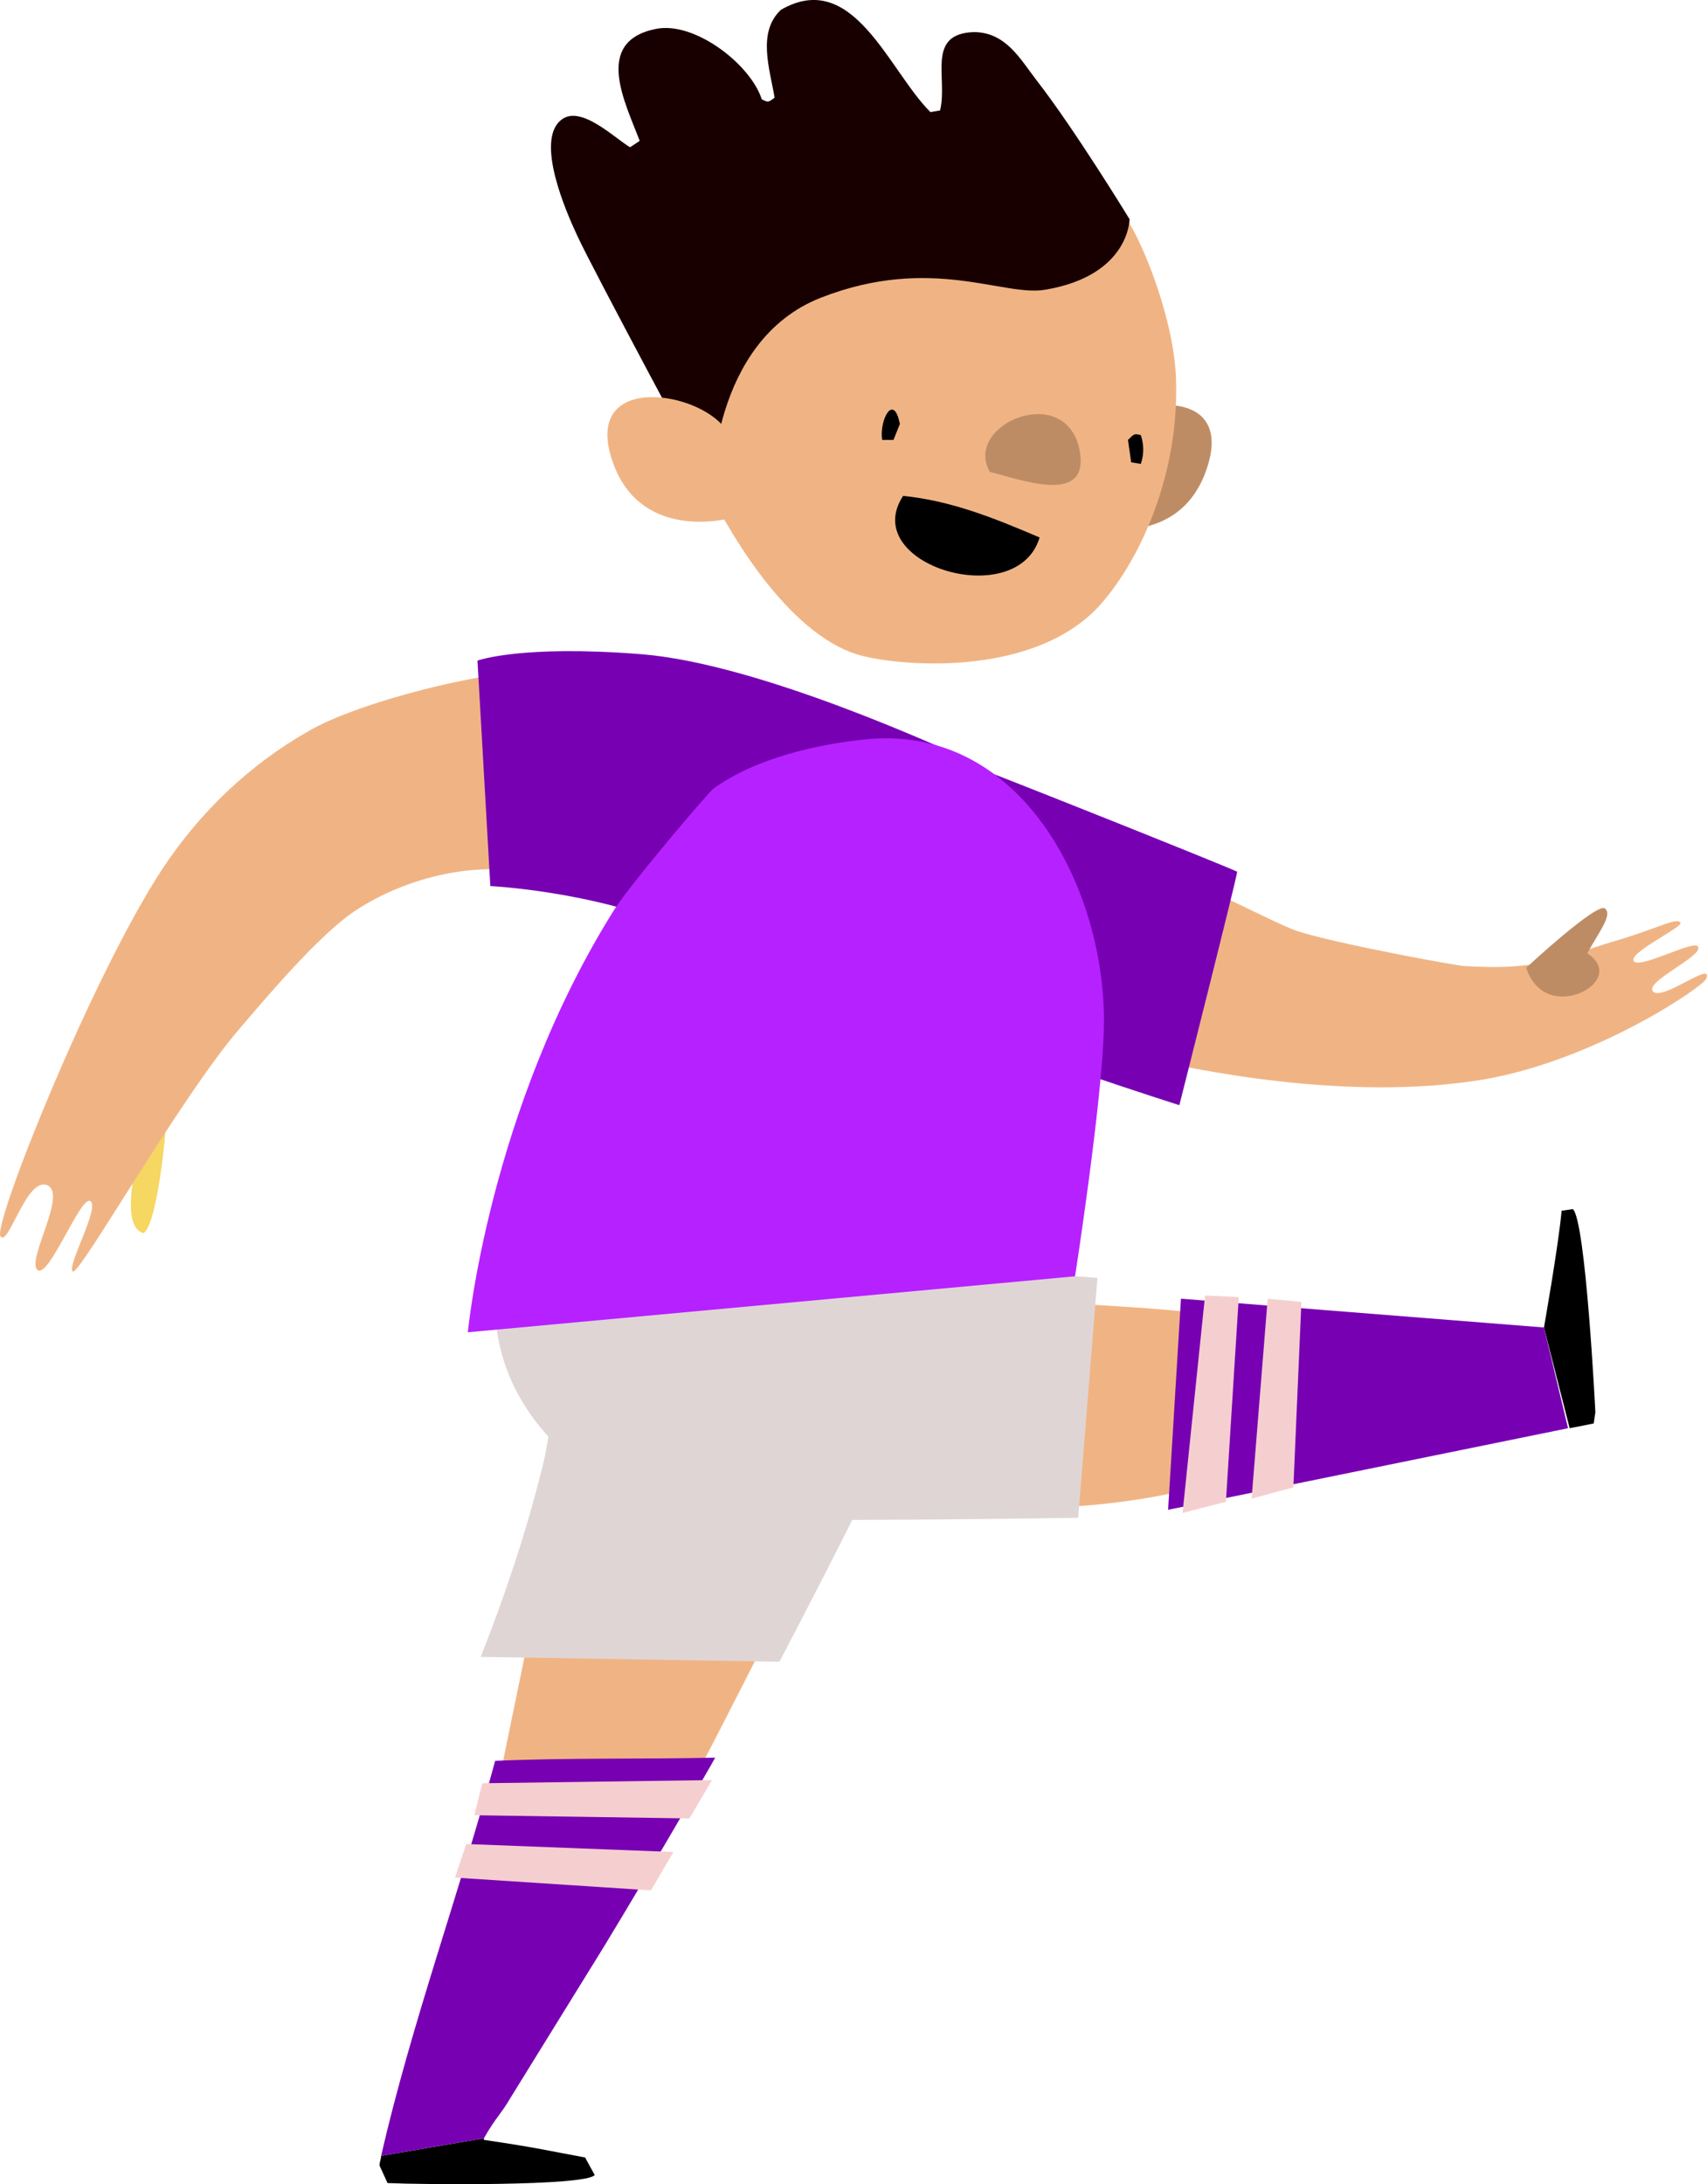 <svg version="1.1" xmlns="http://www.w3.org/2000/svg" xmlns:xlink="http://www.w3.org/1999/xlink" width="107.569" height="137.57" viewBox="0,0,107.569,137.57"><g transform="translate(-186.477,-111.494)"><g data-paper-data="{&quot;isPaintingLayer&quot;:true}" fill-rule="evenodd" stroke="none" stroke-width="1" stroke-linecap="butt" stroke-linejoin="miter" stroke-miterlimit="10" stroke-dasharray="" stroke-dashoffset="0" style="mix-blend-mode: normal"><g><path d="M293.993,173.147c-0.202,0.504 -6.984,5.137 -14.068,6.346c-8.603,1.41 -18.117,-0.604 -22.064,-1.511v-12.591c4.15,1.712 8.907,4.23 10.324,4.734c2.429,0.806 10.729,2.317 10.627,2.216c1.619,0.101 3.239,0.101 4.757,-0.201c1.215,-0.202 3.441,-1.007 4.453,-1.31c2.834,-0.806 4.15,-1.612 4.352,-1.209c0.101,0.302 -3.34,1.914 -2.935,2.417c0.405,0.504 3.846,-1.41 4.048,-0.906c0.304,0.604 -3.441,2.216 -2.834,2.82c0.607,0.604 3.846,-2.014 3.34,-0.806z" fill="#f0b484"/><path d="M264.439,166.399c0,0.302 -3.644,14.706 -3.644,14.706c0,0 -11.032,-3.525 -13.866,-4.936c0,0 -12.955,-5.641 -10.02,-12.993c2.935,-7.353 11.133,-3.324 11.133,-3.324c-0.101,-0.101 15.587,6.144 16.396,6.547z" fill="#7700b3"/><path d="M284.783,174.255c-1.721,-0.101 -2.126,-1.813 -2.126,-1.813c0,0 4.453,-4.13 4.959,-3.727c0.506,0.403 -0.405,1.511 -1.113,2.82c1.822,1.209 0,2.82 -1.721,2.72z" fill="#be8c64"/></g><g><path d="M195.514,189.162c-2.227,-0.604 0.911,-9.367 1.417,-10.173c0.405,0.907 -0.405,9.67 -1.417,10.173z" fill="#f5d761"/><path d="M221.829,153.808l-2.429,12.591c-3.644,-0.604 -7.793,0.604 -10.627,2.518c-2.227,1.511 -5.465,5.338 -7.186,7.353c-3.745,4.331 -10.121,15.612 -10.526,15.31c-0.405,-0.302 1.721,-4.029 1.113,-4.432c-0.607,-0.403 -2.631,4.936 -3.34,4.331c-0.708,-0.604 1.923,-4.835 0.607,-5.338c-1.316,-0.504 -2.429,3.928 -2.935,3.223c-0.506,-0.705 5.769,-16.418 10.222,-23.167c2.328,-3.525 5.465,-6.547 9.21,-8.662c3.036,-1.813 12.247,-4.231 15.89,-3.727z" fill="#f0b484"/><path d="M246.424,158.844c0,0 3.138,3.425 -2.328,9.468c-5.465,6.043 -14.575,1.712 -14.575,1.712c-5.668,-2.417 -12.145,-2.72 -12.145,-2.72l-0.81,-14.202c0,0 2.733,-1.007 10.324,-0.403c7.591,0.604 19.331,6.144 19.534,6.144z" fill="#7700b3"/></g><g><path d="M237.112,210.214c-1.822,3.324 -6.275,12.389 -7.085,13.598l-12.044,-0.302c0.101,-0.906 1.721,-8.159 2.631,-13.296z" fill="#f0b484"/><path d="M216.971,246.173c0,0.101 0,0.101 0,0.101c3.441,0.504 4.15,0.705 6.376,1.108l0.607,1.108c-0.607,0.705 -10.931,0.604 -13.056,0.504l-0.506,-1.108c0,-0.202 0.101,-0.403 0.101,-0.604z" fill="#000000"/><path d="M216.971,246.173l-6.478,1.108c1.923,-8.36 4.959,-16.619 7.186,-24.879c4.555,-0.201 9.21,-0.101 13.866,-0.201c-0.203,0.403 -5.465,9.468 -7.996,13.497c-1.619,2.619 -3.239,5.238 -4.858,7.856c-0.709,1.209 -0.911,1.209 -1.721,2.619z" fill="#7700b3"/><path d="M229.926,226.028l-13.562,-0.201l0.506,-2.014l14.473,-0.201z" fill="#f5cfcf"/><path d="M227.497,230.56l-12.348,-0.806l0.708,-2.115l13.056,0.504z" fill="#f5cfcf"/><path d="M216.768,215.854c1.518,-3.828 2.834,-7.756 3.846,-11.785c0.607,-2.317 0.709,-5.338 1.822,-7.554l22.773,-0.604c-0.304,2.619 -9.615,20.246 -9.615,20.246z" fill="#e0d5d5"/></g><g><path d="M262.111,205.077c-2.328,0.806 -9.413,1.813 -11.842,1.108l-0.202,-12.792c0,0 10.931,0.504 12.348,0.906c-0.101,1.712 0.101,8.763 -0.304,10.777z" fill="#f0b484"/><path d="M218.388,189.565c6.073,0 37.246,2.417 37.246,2.417l-1.214,15.109c0,0 -18.623,0.302 -22.773,0c-8.603,-0.705 -16.396,-8.36 -13.259,-17.526z" fill="#e0d5d5"/><path d="M287.01,200.444l-0.101,0.705l-1.518,0.302l-1.619,-6.346c0,0 0.911,-5.137 1.113,-7.353l0.708,-0.101c0.81,0.705 1.417,12.691 1.417,12.792z" fill="#000000"/><path d="M283.771,195.105l1.518,6.346l-25.202,5.137l0.81,-13.296z" fill="#7700b3"/><path d="M260.998,206.789l1.417,-13.699l2.125,0.101l-0.81,12.893z" fill="#f5cfcf"/><path d="M265.35,205.883l1.012,-12.591l2.125,0.201l-0.506,11.684z" fill="#f5cfcf"/></g><path d="M254.217,191.882l-38.258,3.525c0,0 1.316,-14.001 9.21,-26.591c1.012,-1.612 5.971,-7.454 6.275,-7.655c2.632,-1.914 6.579,-2.82 9.818,-3.122c9.716,-0.806 14.979,9.67 14.777,18.231c-0.101,4.533 -1.822,15.713 -1.822,15.612z" fill="#b621ff"/><g><path d="M255.128,139.505c1.012,-2.72 9.109,-4.331 7.49,1.209c-1.619,5.54 -7.49,3.928 -7.49,3.928c0,0 -0.607,-3.828 0,-5.137z" fill="#be8c64"/><path d="M260.593,135.778c0.101,5.943 -2.429,11.281 -4.959,14.001c-4.352,4.533 -12.955,3.626 -15.182,2.921c-4.15,-1.309 -8.097,-7.252 -10.425,-12.691c-0.709,-2.115 -1.316,-4.331 -1.822,-6.547l19.736,-10.777c0,0 9.008,1.914 9.514,2.619c0.709,0.806 3.138,6.245 3.138,10.475z" fill="#f0b484"/><path d="M226.181,120.77l0.607,-0.403c-0.911,-2.417 -2.935,-6.245 1.012,-7.051c2.429,-0.504 5.971,2.216 6.68,4.432c0.405,0.201 0.405,0.201 0.81,-0.101c-0.304,-1.813 -1.113,-4.13 0.405,-5.54c4.554,-2.619 6.781,3.828 9.413,6.446l0.607,-0.101c0.506,-2.014 -0.911,-4.835 2.126,-4.936c2.024,0 2.935,1.712 3.947,3.022c2.429,3.122 5.87,8.763 5.87,8.763c0,0 0,3.525 -5.263,4.432c-2.631,0.504 -7.186,-2.216 -14.17,0.504c-6.984,2.72 -6.883,12.188 -6.883,12.188c0,0 -7.591,-14.101 -8.502,-16.116c-0.708,-1.511 -2.631,-5.943 -1.012,-7.252c1.215,-1.007 3.34,1.108 4.352,1.712z" fill="#180000"/><path d="M232.456,144.138c0,0 -5.87,1.612 -7.49,-3.928c-1.619,-5.54 6.478,-3.928 7.49,-1.209c0.506,1.31 0,5.137 0,5.137z" fill="#f0b484"/><path d="M243.387,142.728c3.036,0.302 5.769,1.41 8.603,2.619c-1.417,4.734 -11.437,1.712 -8.603,-2.619z" fill="#000000"/><path d="M248.853,141.217c-1.721,-3.022 4.858,-5.741 5.668,-1.309c0.607,3.425 -3.644,1.813 -5.668,1.309z" fill="#be8c64"/><path d="M243.185,138.196l-0.405,1.007h-0.709c-0.202,-1.209 0.709,-3.022 1.113,-1.007z" fill="#000000"/><path d="M258.367,140.714l-0.607,-0.101l-0.203,-1.41c0.405,-0.403 0.405,-0.403 0.81,-0.302c0.203,0.604 0.203,1.209 0,1.813z" fill="#000000"/></g></g></g></svg>